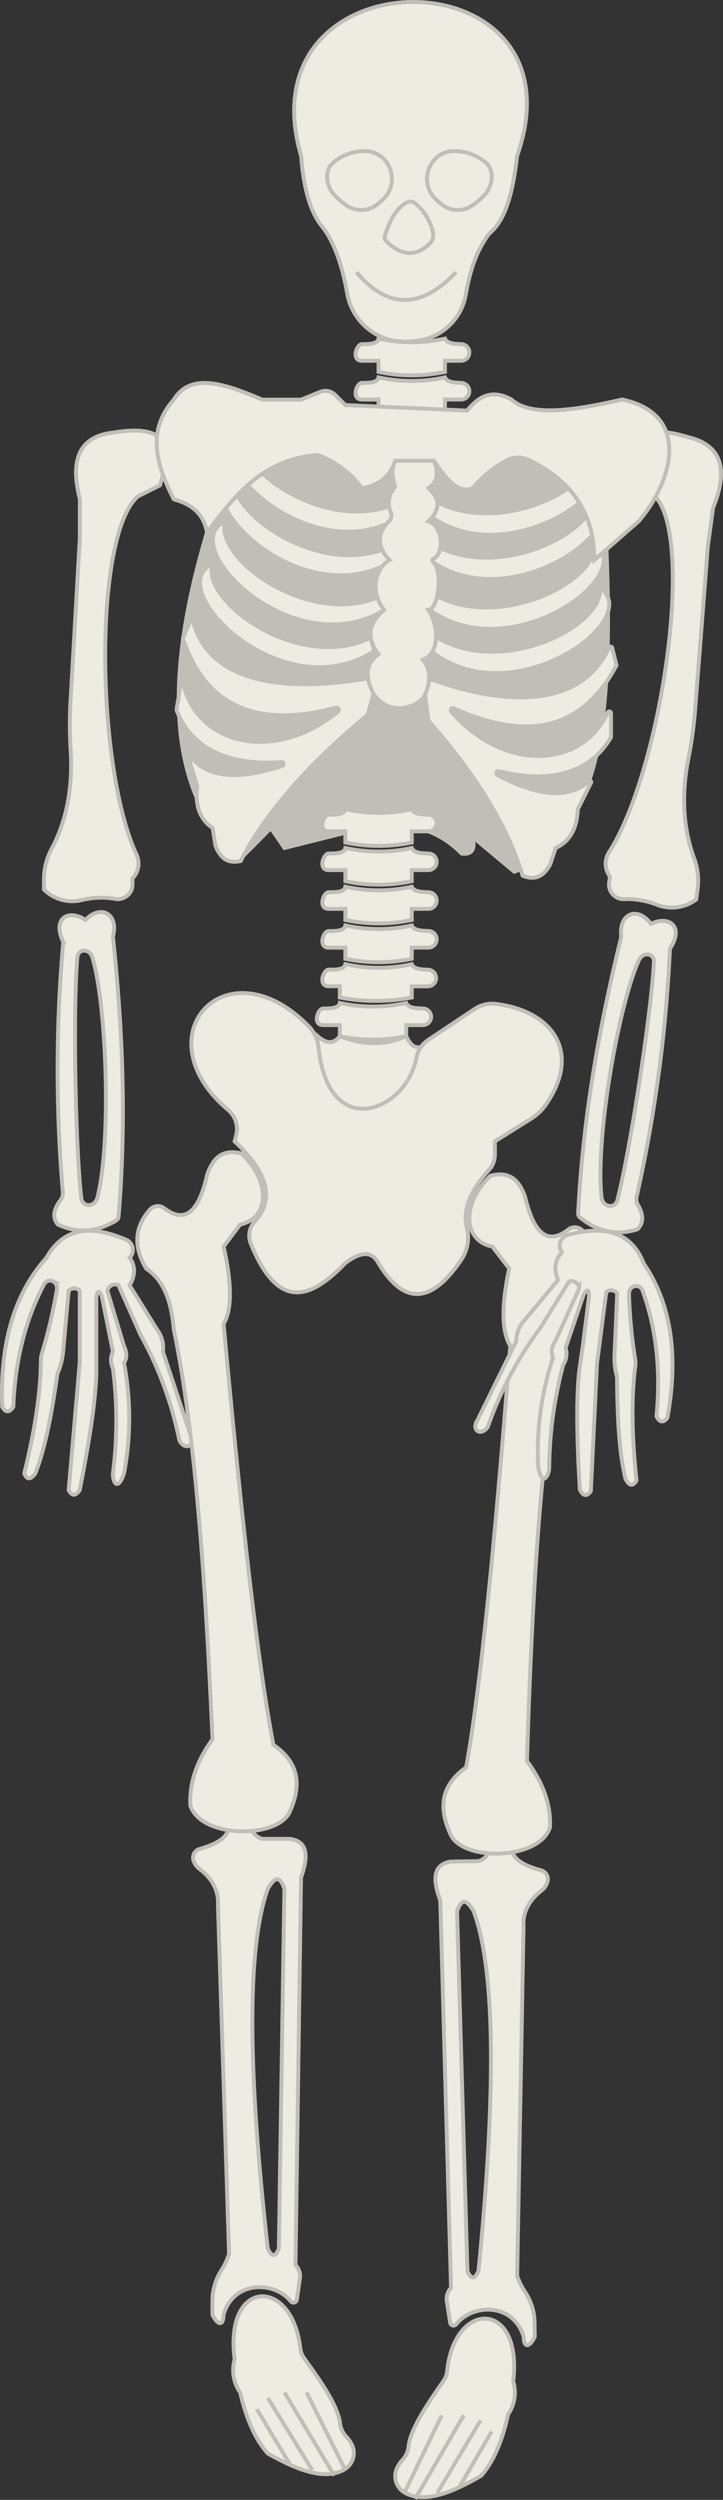 <svg xmlns="http://www.w3.org/2000/svg" viewBox="0 0 184.08 636.22">
  <rect x="0" y="0" width="184.08" height="636.22" fill="#333333" stroke="none"/>
  <defs>
    <style>
      .cls-1 {
        fill: #eeebe3;
      }

      .cls-1, .cls-2 {
        stroke: #c1beb8;
        stroke-miterlimit: 10;
      }

      .cls-2 {
        fill: #c1beb8;
      }
    </style>
  </defs>
  <title>Asset 20</title>
  <g id="Layer_2" data-name="Layer 2">
    <g id="assets">
      <g id="skeleton">
        <g id="leftArm">
          <path class="cls-1" d="M40.73,123.52l-5.64,2.82c-11.35,10-10.67,68.81-.36,91.09a5.41,5.41,0,0,1-1,6.13h0v1.56a3.71,3.71,0,0,1-4.44,3.63,21,21,0,0,0-8.64.36,10.21,10.21,0,0,1-9.46-2.74h0V223.6a16.34,16.34,0,0,1,2-7.63c3.72-7.07,5.43-15.44,4.78-25.34A105.59,105.59,0,0,1,18,177.68l2.33-40.77V127c-2.78-10.81.5-16,8.45-16.9,7.75-1.31,13.34-.37,14.09,5.63Z"/>
          <path class="cls-1" d="M28.75,238.35c1.51-5.52-2.82-8.45-7-4.23-4.23-2.81-8.59-.55-5.64,5.64A365.55,365.55,0,0,0,16,303.39a2.87,2.87,0,0,1-.56,2c-1.77,2.3-2.2,4.4-.74,6.23,5.43,2.53,10.34,1.74,14.93-1.05a1.28,1.28,0,0,0,.56-1C32.31,284.07,31.09,260.65,28.75,238.35Zm-3.94,66.44c-.61,2.45-3.83,2.6-4.12.09-1.57-13.85-2.1-49-1-61.23.2-2.29,3.12-2.25,3.81-.06C27.07,255.21,28.48,290,24.81,304.79Z"/>
          <path class="cls-1" d="M11.85,320.07c-8.28,9.25-11.93,22-11.28,38,1,1.67,1.92,1.29,2.82,0,.42-11,2.73-21.51,7.82-31.21a1.72,1.72,0,0,1,2.18-.82l.1.05a1.94,1.94,0,0,1,1,2.06,129.49,129.49,0,0,1-3.87,16.49,5.63,5.63,0,0,0-.21,1.52c-.06,8.73-1.69,18.47-4.23,28.82.65,1.63,1.57,1.73,2.82,0,2.63-6.68,4.24-15.77,5.63-25.36A19,19,0,0,0,16.07,344l1.41-15.5a1.94,1.94,0,0,1,2.82,0v18.32l-2.82,32.41c.88,1.65,1.83,1.47,2.82,0,2.19-11.15,3.95-21.59,4.23-29.59V329.93c.3-1.56.77-1.54,1.4,0L28.75,344a4.86,4.86,0,0,0,0,4.23,104.74,104.74,0,0,1,0,26.77c0,2.82,1.41,4.23,2.82,0a75.35,75.35,0,0,0,0-28.18c.83-1.19.77-2.61,0-4.23l-4.23-14.09a2,2,0,0,1,2.82-1.41l5.64,12.68a93.13,93.13,0,0,1,9.86,26.77c1.41,2.82,4.23,1.41,2.82-1.4l-7-21.14A7.71,7.71,0,0,0,40,338.39l-7-11.28c1.39-2.37,1.64-4.72,0-7h0a2.83,2.83,0,0,0-.9-4.6C23.38,311.77,16.23,312.22,11.85,320.07Z"/>
        </g>
        <g id="leftLeg">
          <path class="cls-1" d="M73.84,468h-7A3.74,3.74,0,0,1,64,465.19v-2.82H58.34v2.82c-.75,3-3.91,4.32-7.46,5.36a2.35,2.35,0,0,0-1.69,2.67l0,0a4.25,4.25,0,0,0,1.65,2.46c2.69,2,4.92,5.1,4.66,9.19l2.82,88.76a16.78,16.78,0,0,1-1.9,4.08,14.43,14.43,0,0,0-2.33,7.76v3.66c1.41,2.82,2.82,2.82,2.82,0,2.52-8.82,12.93-8.63,17.12-3.45a.87.87,0,0,0,1.55-.39l.78-5.46a4,4,0,0,0-1.13-3.38l1.41-98.63C78.49,472.67,78.56,468.68,73.84,468ZM71,572.27c-.92,2.24-1.86,2.14-2.82,0-4.87-43.39-5.58-75.79,0-91.58,1.43-2.36,2.84-4,4.23,0Z"/>
          <path class="cls-1" d="M59.75,600.45a9.93,9.93,0,0,0,1.41,8.46c1.4,6,3.46,11.44,7,15.49,7.38,4.15,14.31,6.94,19.42,4.15a4.86,4.86,0,0,0,1.85-6.67,8.34,8.34,0,0,0-1.32-1.81,6.11,6.11,0,0,1-1.56-3.48c-.55-4.22-4.6-10.2-9.1-16.4a5.49,5.49,0,0,1-1-2.56C74.37,579.33,57,579.83,59.75,600.45Z"/>
          <line class="cls-1" x1="78.07" y1="608.91" x2="87.93" y2="628.63"/>
          <line class="cls-1" x1="72.43" y1="608.91" x2="85.11" y2="630.04"/>
          <line class="cls-1" x1="68.2" y1="610.31" x2="79.48" y2="628.63"/>
          <line class="cls-1" x1="65.39" y1="613.13" x2="73.84" y2="627.22"/>
          <path class="cls-1" d="M61.16,311.62l-4.23,5.63c2,8.92,2.29,15.8,0,19.73,4.17,45.17,8.37,84.75,12.68,107.08,6.87,4.75,7,10.63,4.23,16.9C71,468,51.3,468,48.48,459.56c-.32-5.5,1.44-11.13,5.63-16.91-1.82-41.29-4.51-78.71-9.86-104.26-.57-7-2.49-12.57-7-15.5-3.37-5.61-3-10.63.95-15.08a2.71,2.71,0,0,1,3.64-.29c5.8,4.4,9-.08,10.91-8.58,1.39-3.93,3.63-6.65,8.71-5.38C69.36,301.19,68.2,310.21,61.16,311.62Z"/>
        </g>
        <g id="rightLeg">
          <path class="cls-1" d="M112.1,483.7l2.74,98.6a4,4,0,0,0-1.08,3.39l.86,5.46a.86.86,0,0,0,1.55.36c4.12-5.23,14.52-5.57,17.16,3.22,0,2.82,1.45,2.8,2.82,0L136.1,591a14.41,14.41,0,0,0-2.43-7.72,17.05,17.05,0,0,1-2-4.06l1.62-88.79c-.32-4.09,1.87-7.17,4.54-9.25a4.28,4.28,0,0,0,1.62-2.48v-.05a2.36,2.36,0,0,0-1.72-2.66c-3.57-1-6.74-2.26-7.53-5.25l0-2.82-5.64.08,0,2.82a3.75,3.75,0,0,1-2.78,2.85l-7,.1C110.07,474.53,110.2,478.52,112.1,483.7Zm4.27,2.76c1.33-4,2.77-2.4,4.22-.06,5.8,15.72,5.53,48.12,1.24,91.57-.93,2.15-1.87,2.27-2.82,0Z"/>
          <path class="cls-1" d="M130.66,606a9.91,9.91,0,0,1-1.29,8.47c-1.32,6-3.31,11.49-6.83,15.59-7.32,4.24-14.22,7.13-19.36,4.41a4.86,4.86,0,0,1-1.94-6.65,8.29,8.29,0,0,1,1.29-1.82,6.1,6.1,0,0,0,1.51-3.5c.5-4.23,4.47-10.27,8.88-16.53a5.23,5.23,0,0,0,.93-2.56C115.76,585.12,133.13,585.38,130.66,606Z"/>
          <line class="cls-1" x1="112.46" y1="614.74" x2="102.87" y2="634.59"/>
          <line class="cls-1" x1="118.1" y1="614.66" x2="105.71" y2="635.97"/>
          <line class="cls-1" x1="122.34" y1="616.01" x2="111.32" y2="634.48"/>
          <line class="cls-1" x1="125.2" y1="618.79" x2="116.94" y2="633"/>
          <path class="cls-1" d="M125.35,317.25l4.3,5.58c-1.9,8.94-2.07,15.82.27,19.72-3.55,45.22-7.22,84.85-11.23,107.24-6.8,4.84-6.88,10.73-4,17,2.91,7,22.64,6.74,25.34-1.75.25-5.5-1.59-11.11-5.86-16.83,1.26-41.31,3.44-78.76,8.45-104.38.48-7,2.32-12.6,6.83-15.6,3.29-5.65,2.86-10.66-1.15-15.06a2.71,2.71,0,0,0-3.64-.24c-5.74,4.48-9,0-11-8.44-1.44-3.9-3.72-6.59-8.79-5.25C117,306.93,118.29,315.93,125.35,317.25Z"/>
        </g>
        <g id="rightArm">
          <path class="cls-1" d="M161.79,123l5.21,3.56c9.9,11.45,1.31,69.62-11.91,90.3a5.42,5.42,0,0,0,.21,6.22h0l-.21,1.54a3.7,3.7,0,0,0,3.91,4.2,21.16,21.16,0,0,1,8.52,1.53,10.28,10.28,0,0,0,9.74-1.44h0l.37-2.75a16.47,16.47,0,0,0-.94-7.83c-2.74-7.51-3.3-16-1.33-25.75a106.39,106.39,0,0,0,1.69-12.84L180.23,139l1.33-9.77c4.21-10.34,1.66-16-6.1-17.9C168,109,162.3,109.15,160.74,115Z"/>
          <path class="cls-1" d="M147.21,308.71a1.33,1.33,0,0,0,.42,1.1c4.18,3.38,8.93,4.83,14.65,3.05,1.7-1.62,1.55-3.76.11-6.27a2.89,2.89,0,0,1-.29-2.06,364.27,364.27,0,0,0,8.47-63.06c3.75-5.73-.26-8.57-4.83-6.35-3.62-4.76-8.29-2.44-7.55,3.24C152.87,260.15,148.51,283.18,147.21,308.71Zm15.52-64.44c1-2.08,3.88-1.73,3.76.57-.59,12.23-5.85,47-9.28,60.53-.62,2.45-3.79,1.86-4.06-.65C151.5,289.6,157.59,255.3,162.73,244.27Z"/>
          <path class="cls-1" d="M163.93,321.61c7,10.28,8.85,23.42,6,39.22-1.21,1.52-2.08,1-2.79-.38,1.07-11,.19-21.68-3.54-32a1.73,1.73,0,0,0-2.05-1.11l-.11,0a2,2,0,0,0-1.3,1.91,128.43,128.43,0,0,0,1.61,16.86,5.67,5.67,0,0,1,0,1.54c-1.12,8.65-.82,18.53.31,29.12-.87,1.53-1.8,1.5-2.8-.38-1.71-7-2.08-16.19-2.16-25.89a19,19,0,0,1-.64-5.77l.69-15.55a1.93,1.93,0,0,0-2.79-.38L152,347l-1.57,32.49c-1.1,1.52-2,1.22-2.79-.38-.68-11.34-1-21.92-.21-29.89l1-7L150,329.68c-.09-1.59-.56-1.64-1.4-.19L144,343.07a4.84,4.84,0,0,1-.57,4.19,104.83,104.83,0,0,0-3.6,26.52c-.38,2.8-2,4-2.79-.38a75.41,75.41,0,0,1,3.79-27.92c-.66-1.28-.41-2.69.57-4.19l6.09-13.39a2,2,0,0,0-2.6-1.77l-7.3,11.8a93.08,93.08,0,0,0-13.38,25.2c-1.77,2.6-4.37.83-2.6-1.78l9.83-20a7.74,7.74,0,0,1,2.15-5.39l8.5-10.22c-1.06-2.54-1-4.91,1-7h0a2.83,2.83,0,0,1,1.51-4.44C153.63,311.84,160.65,313.25,163.93,321.61Z"/>
        </g>
        <g id="pelvis">
          <path class="cls-1" d="M80.88,263.71c2.23,2,4.1,2,5.64,0,6.68,2.65,12.1,2.11,16.91,0,1.73,3.71,3.65,3.32,5.63,1.41C104.84,287.66,79.48,290.48,80.88,263.71Z"/>
          <path id="pelvis-2" data-name="pelvis" class="cls-1" d="M78.73,261.32c-21.07-21.69-43,2.35-20.6,21.21a6.31,6.31,0,0,1,2,6.36l-.4,1.59c8,7.51,10.64,14.43,5.11,20.45a5.28,5.28,0,0,0-1,5.55c7.09,17.5,15.42,13.95,24.07,5,3.72-2.82,6.71-3.33,8.45,0,6.32,10.51,13.35,10.75,21.21-1.07a10.15,10.15,0,0,0,1.27-8.06c-1.26-5.18,1.6-10,5.74-14.72A5.52,5.52,0,0,0,126,294v-3.52l9.1-5.69A13.34,13.34,0,0,0,139,281.1c9.28-13.45,1.52-23.89-12.83-25.61a8,8,0,0,0-5.39,1.34l-11.73,7.82a7.16,7.16,0,0,0-3.07,4.66c-2.49,13.44-22.28,21.59-24.89-2.74A8.86,8.86,0,0,0,78.73,261.32Z"/>
        </g>
        <g id="torso">
          <path class="cls-2" d="M117.52,217.22c2.66.39,3.53-1.09,2.81-4.23l10.61,8.87c6.95-2.48,13.44-8.78,19-23,5.62-16,5.5-41.92,3.93-70.35L130.2,107.32l-69.33,6.07L52.71,135.5c-11,37-10.33,66.13,8.45,83.12l7.8-7.88,3.47,5.07L95,210.17C102.89,209.51,110.63,210.2,117.52,217.22Z"/>
          <path class="cls-1" d="M87.93,225.67a39.46,39.46,0,0,0,16.91,0c.53,1.26,2.37,1.34,4.22,1.41a2.11,2.11,0,1,1,0,4.23h-4.22v2.81a41,41,0,0,1-16.91,0v-2.81H83.7c-2.82,0-1.41-4.23,0-4.23C85.81,227.09,87.71,227,87.93,225.67Z"/>
          <path class="cls-1" d="M87.93,235.53a39.46,39.46,0,0,0,16.91,0c.53,1.26,2.37,1.34,4.22,1.41a2.11,2.11,0,0,1,0,4.23h-4.22V244a41.13,41.13,0,0,1-16.91,0v-2.82H83.7c-2.82,0-1.41-4.23,0-4.23C85.81,237,87.71,236.82,87.93,235.53Z"/>
          <path class="cls-1" d="M87.93,245.39a39.3,39.3,0,0,0,16.91,0c.53,1.26,2.37,1.34,4.22,1.41a2.12,2.12,0,0,1,0,4.23h-4.22v2.82a48,48,0,0,1-18.32,0V251H83.7c-2.82,0-1.41-4.23,0-4.23C85.81,246.82,87.71,246.69,87.93,245.39Z"/>
          <path class="cls-1" d="M86.52,255.26a39.61,39.61,0,0,0,16.91,0c.53,1.26,2.37,1.34,4.22,1.41a2.11,2.11,0,1,1,0,4.22h-4.22v2.82a41,41,0,0,1-16.91,0v-2.82H82.29c-2.81,0-1.41-4.22,0-4.22C84.4,256.68,86.3,256.55,86.52,255.26Z"/>
          <path class="cls-1" d="M87.93,215.81a39.61,39.61,0,0,0,16.91,0c.53,1.26,2.37,1.34,4.22,1.41a2.11,2.11,0,1,1,0,4.22h-4.22v2.82a41,41,0,0,1-16.91,0v-2.82H83.7c-2.82,0-1.41-4.22,0-4.22C85.81,217.23,87.71,217.1,87.93,215.81Z"/>
          <path class="cls-1" d="M96.38,96.05a39.61,39.61,0,0,0,16.91,0c.53,1.25,2.37,1.33,4.23,1.4a2.12,2.12,0,0,1,0,4.23h-4.23v2.82a41,41,0,0,1-16.91,0v-2.82H92.16c-2.82,0-1.41-4.23,0-4.23C94.27,97.47,96.16,97.34,96.38,96.05Z"/>
          <path class="cls-1" d="M96.38,86.18a39.46,39.46,0,0,0,16.91,0c.53,1.26,2.37,1.34,4.23,1.41a2.12,2.12,0,0,1,0,4.23h-4.23v2.82a41.13,41.13,0,0,1-16.91,0V91.82H92.16c-2.82,0-1.41-4.23,0-4.23C94.27,87.61,96.16,87.48,96.38,86.18Z"/>
          <path class="cls-1" d="M87.93,205.94a39.3,39.3,0,0,0,16.91,0c.53,1.26,2.37,1.34,4.22,1.41a2.11,2.11,0,1,1,0,4.23h-4.22v2.82a41,41,0,0,1-16.91,0v-2.82H83.7c-2.82,0-1.41-4.23,0-4.23C85.81,207.37,87.71,207.24,87.93,205.94Z"/>
          <g>
            <path class="cls-1" d="M110.47,161.7a.63.63,0,0,0-1,.4c-.25,1.1-1.45,2.13-.45,3,20.82,17.83,55.57-7.57,43.68-15.49C154.11,159.2,127.22,172.84,110.47,161.7Z"/>
            <path class="cls-1" d="M109.06,150.43a.63.63,0,0,0-1,.4c-.25,1.1-1.45,2.13-.45,3,20.82,17.83,55.57-7.57,43.68-15.5C152.71,147.93,125.81,161.56,109.06,150.43Z"/>
            <path class="cls-1" d="M109.06,137.75a.63.63,0,0,0-1,.4c-.25,1.1-1.45,2.13-.45,3,20.82,17.83,55.57-7.57,43.68-15.5C152.71,135.25,125.81,148.88,109.06,137.75Z"/>
            <path class="cls-1" d="M109.06,126.47a.64.64,0,0,0-1,.41c-.25,1.1-1.45,2.12-.45,3,20.82,17.83,55.57-7.57,43.68-15.5C152.71,124,125.81,137.61,109.06,126.47Z"/>
            <path class="cls-1" d="M107.65,172.13l1.41,11.27c11.09,12.63,19.8,25.66,24,39.45,3.33,1.39,5.47,0,7-2.82l1.41-4.22c3.63-1.63,5.46-5,5.64-9.87l3.4-6.8a.3.3,0,0,0-.47-.34c-5.25,4.66-13.18,3.86-23.36-1.55-.51-.27-.29-1.15.26-1,12.79,3.22,23.2.72,28.62-8.61v-6.15a.44.44,0,0,0-.84-.17c-6.49,14.27-26.31,15.31-39.8-.15a.57.57,0,0,1,.66-.9c18.09,8.18,32.42,6,41.39-10.95l-1.11-4.45a.42.42,0,0,0-.79-.06C148.06,180.14,129,180.23,107.65,172.13Z"/>
          </g>
          <g>
            <path class="cls-1" d="M93.75,162.6a.63.63,0,0,1,.88.55c.06,1.13,1.07,2.34-.06,3-23.5,14.1-53.52-16.75-40.48-22.58C51.13,152.85,75.37,170.78,93.75,162.6Z"/>
            <path class="cls-1" d="M97,151.72a.63.63,0,0,1,.88.55c.06,1.13,1.07,2.34-.06,3-23.5,14.1-53.52-16.75-40.47-22.57C54.41,142,78.64,159.9,97,151.72Z"/>
            <path class="cls-1" d="M99.14,139.21a.64.64,0,0,1,.88.56c.06,1.13,1.07,2.34-.06,3-23.5,14.1-53.52-16.75-40.48-22.58C56.52,129.46,80.76,147.4,99.14,139.21Z"/>
            <path class="cls-1" d="M101,128.1a.64.64,0,0,1,.88.56c.07,1.13,1.07,2.34-.06,3-23.5,14.09-53.52-16.75-40.47-22.58C58.41,118.35,82.64,136.29,101,128.1Z"/>
            <path class="cls-1" d="M96.38,172.13,93.56,182c-13,10.6-25.85,24.23-32.25,37.13-3.52.81-5.4-1-6.48-4l-.68-4.4c-3.31-2.21-4.56-5.8-3.91-10.67L48,192.83a.29.29,0,0,1,.51-.26c4.41,5.47,12.35,6,23.3,2.37.54-.18.48-1.09-.09-1-13.14,1-23-3.17-26.78-13.27l1-6.06a.43.43,0,0,1,.85,0c4,15.16,23.39,19.5,39.27,6.5a.57.57,0,0,0-.5-1c-19.2,5.05-33,.52-39-17.7l1.84-4.2a.42.42,0,0,1,.79.07C53.61,174.5,74,176.54,96.38,172.13Z"/>
          </g>
          <path class="cls-1" d="M100.61,117.18c-1,1.82-.73,4.21,0,6.77a5.87,5.87,0,0,0-1.19,6.25,2,2,0,0,1-.3,2.34c-3.85,3.79-2.46,7.46.08,10-2.82,1.41-5.64,7.05-1.41,12.68-4.52,3.83-4.17,7.73-1.41,11.27-3.58,2.63-3.23,6.09-1.41,9.87,3.64,5.65,9.87,4.22,12.68,1.4,0,0,3.64-5.59,0-9.86,4.23-1.41,4.23-8.45,1.41-12.68,2.75-.34,3.66-10.12,1.18-12.19a.45.45,0,0,1,.06-.77c2.94-1.49,2.53-8.33-1.24-9.58,2.79-2.66,3.36-5.44,0-8.46,2.53-1.58,2.52-4.1,1.41-7Z"/>
          <path class="cls-1" d="M118.93,104.5l-31-1.41-2.59-2.59a3.52,3.52,0,0,0-3.79-.78l-4.89,2H66.79c-9.25-3.93-18.19-7.17-22.54,0-7,7.9-4.47,16.55,0,25.36,4.17,1.15,7.53,3.29,8.46,8.46,7.1-9.59,14.47-18.82,28.17-19.73a24,24,0,0,1,11.28,8.45c3.56-.65,7-2.36,8.45-7h9.86c3,4.46,6.11,8.55,9.86,7a28.93,28.93,0,0,1,8.49-7,6.22,6.22,0,0,1,5.75-.21c10.79,5.1,16.74,13.36,16.76,25.49l11.27-9.86c8.46-9.86,13.73-27.24-4.22-31-12.29,2.83-23.31,4.42-28.18,0C125.14,98.89,121.78,101,118.93,104.5Z"/>
        </g>
        <g id="skull">
          <path class="cls-1" d="M76.66,39.69c-15.21-52.37,73.26-52.13,55,0-1,8.78-2.78,16.22-7.05,19.72-3.55,4.68-5,9.91-6,15.43a14.26,14.26,0,0,1-10.66,11.55,20.25,20.25,0,0,1-7.23.38A14.78,14.78,0,0,1,88.37,74.5c-1.22-6.83-3.24-12.74-6.08-16.5C78.78,53.93,77.28,47.36,76.66,39.69Z"/>
          <path class="cls-1" d="M98.38,61.42c3.79,3.68,7.48,4.07,11.05.55a3,3,0,0,0,.85-2.63,13.5,13.5,0,0,0-4.39-7.43,2,2,0,0,0-2.39-.35C100.83,53.08,99.18,56.18,98,60A1.42,1.42,0,0,0,98.38,61.42Z"/>
          <path class="cls-1" d="M83.37,44l-.06.47A6.93,6.93,0,0,0,85.5,50a18.31,18.31,0,0,0,3,2.47,6.63,6.63,0,0,0,7.69-.55,19.69,19.69,0,0,0,1.65-1.51c4-4.19,1.46-11.42-4.34-11.93a12.18,12.18,0,0,0-8.76,3A4.14,4.14,0,0,0,83.37,44Z"/>
          <path class="cls-1" d="M125.1,44c0,.16.05.32.07.47A6.93,6.93,0,0,1,123,50a18.78,18.78,0,0,1-3,2.47,6.61,6.61,0,0,1-7.68-.55,19.69,19.69,0,0,1-1.65-1.51c-4-4.19-1.47-11.42,4.33-11.93a12.22,12.22,0,0,1,8.77,3A4.13,4.13,0,0,1,125.1,44Z"/>
          <path class="cls-1" d="M90.75,69.28c8.12,9.56,16.59,9.26,25.36,0"/>
        </g>
      </g>
    </g>
  </g>
</svg>
